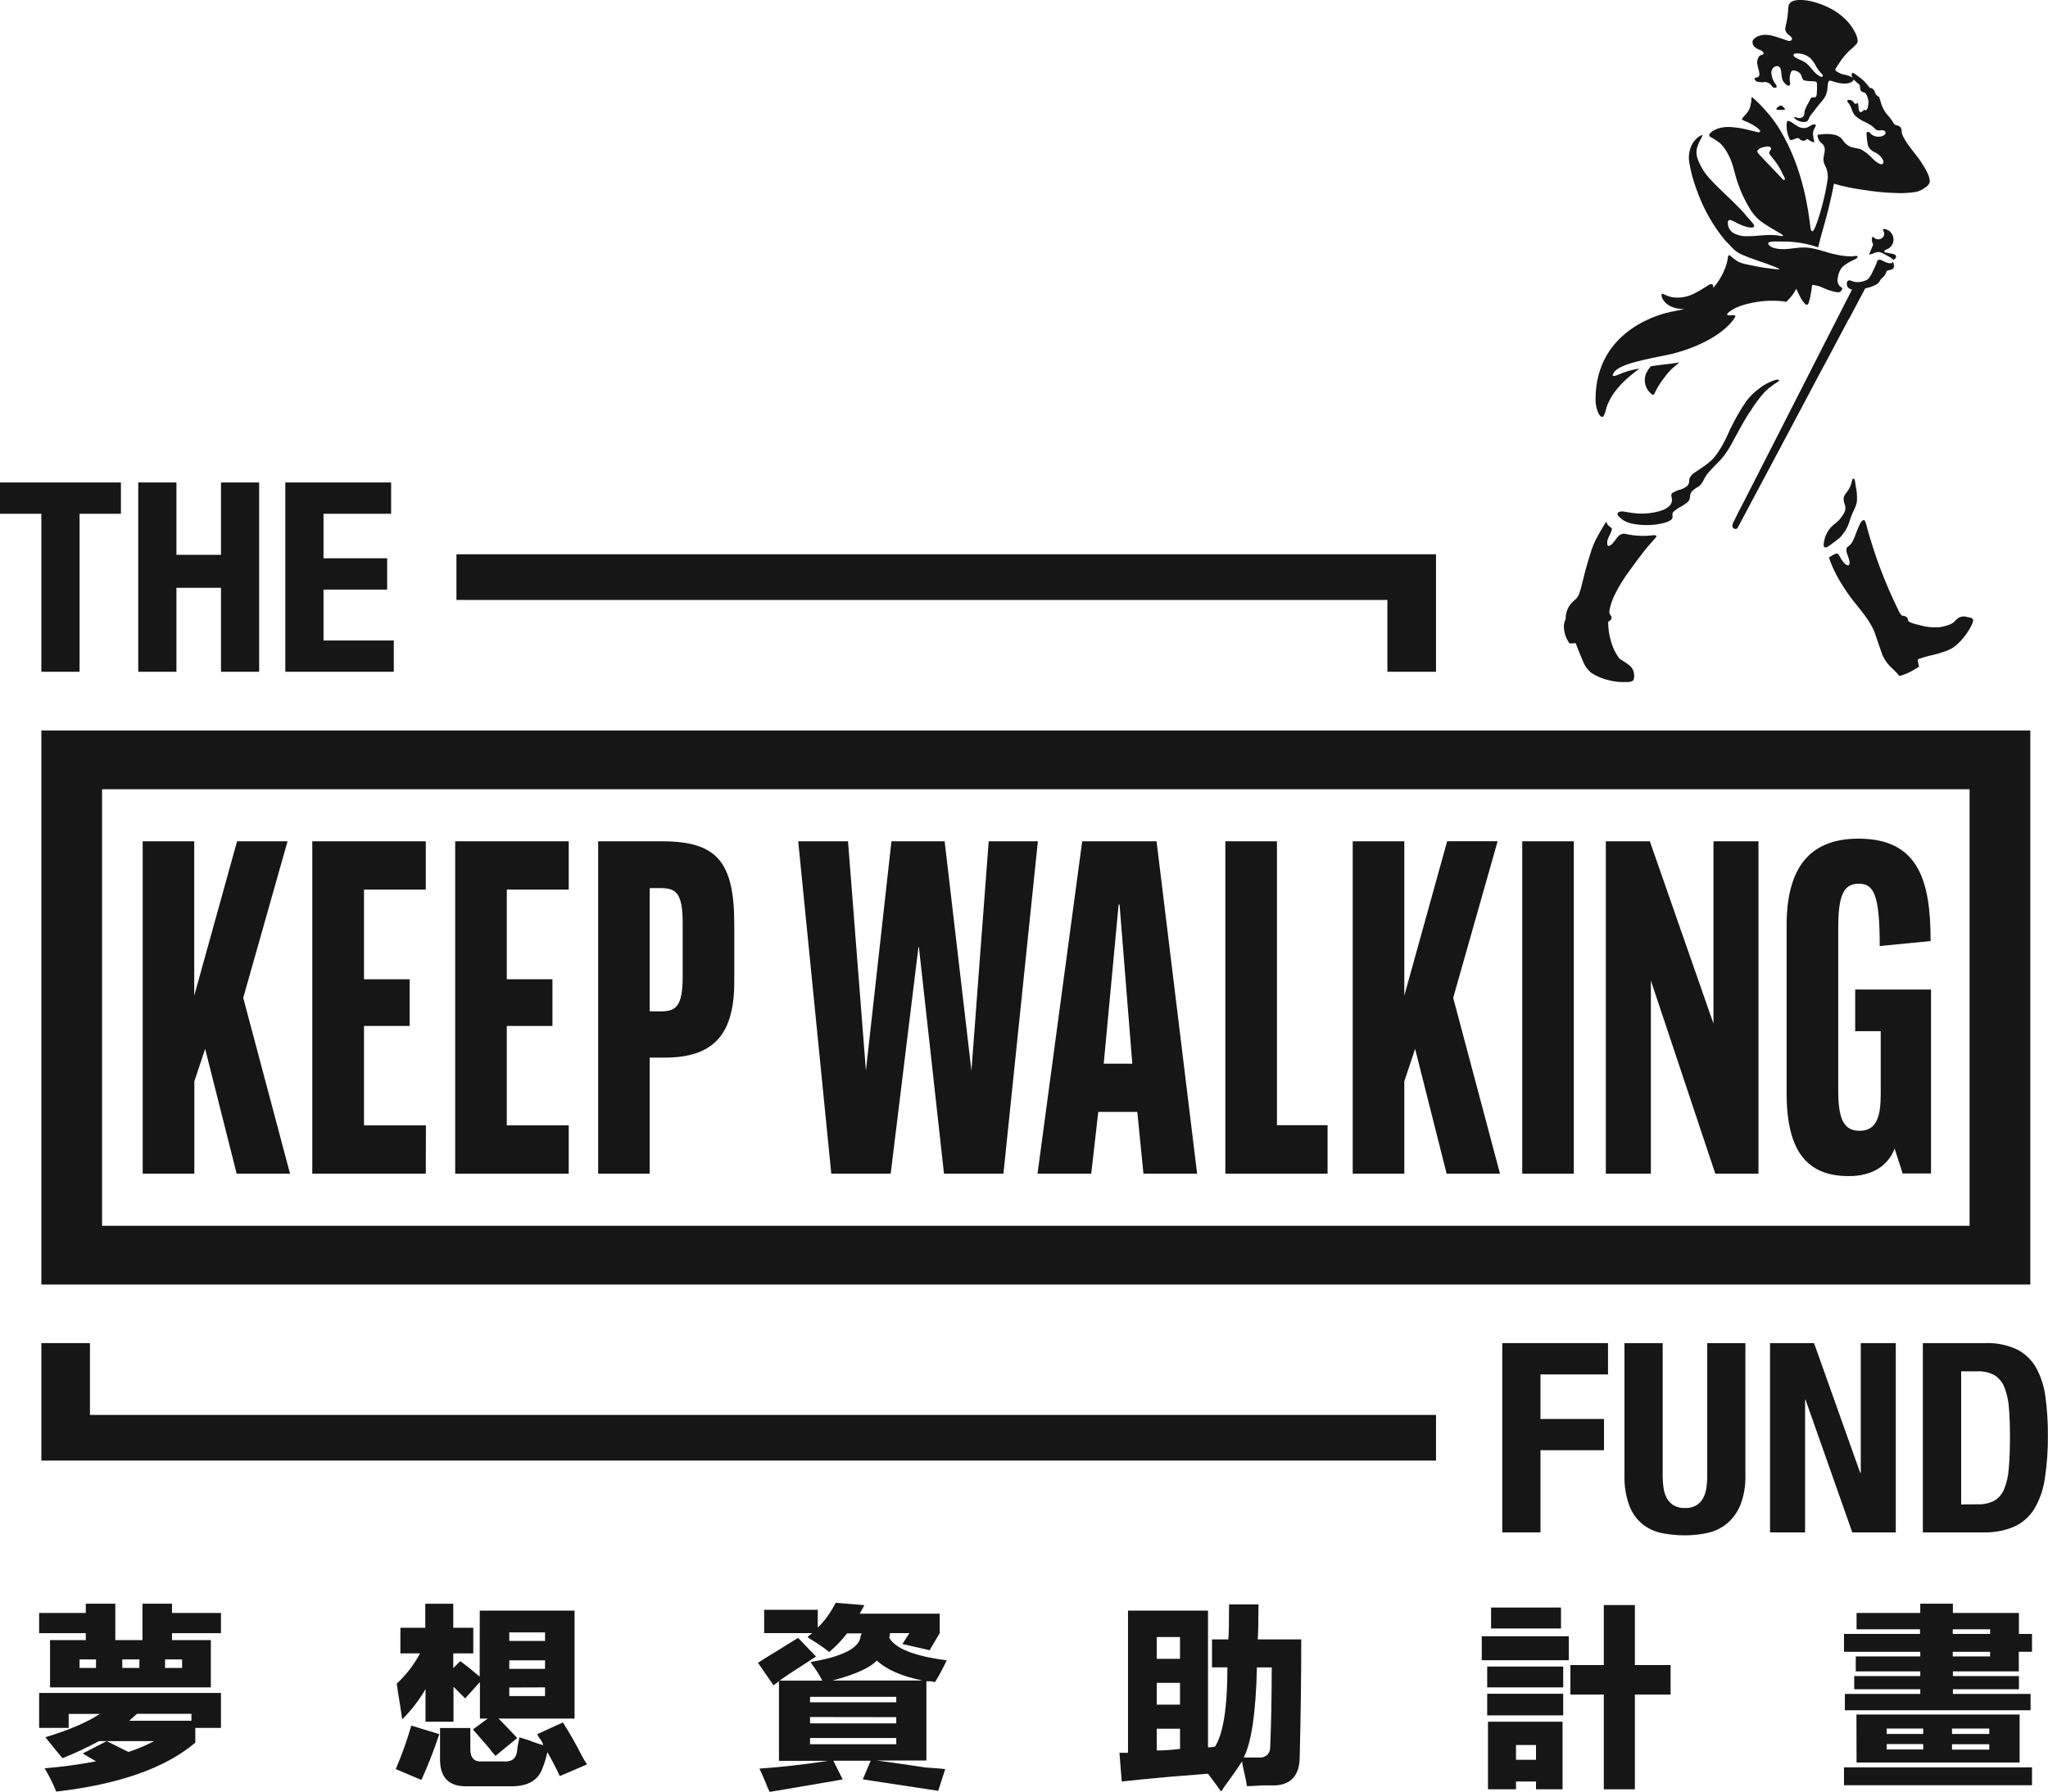 <svg width="120" height="105" viewBox="0 0 120 105" fill="none" xmlns="http://www.w3.org/2000/svg">
<g clip-path="url(#clip0_706_3728)">
<path d="M2.423 42.812V75.283H118.964V42.812H2.423ZM115.406 71.84H5.981V46.255H115.406V71.84Z" fill="#161616"/>
<path d="M87.891 68.785H84.755V68.754L82.917 61.471L82.284 63.374V68.785H79.261V49.306H82.284V58.352L84.795 49.301H87.752L85.148 58.48L87.891 68.785Z" fill="#161616"/>
<path d="M16.994 68.785H13.858V68.754L12.021 61.471L11.388 63.374V68.785H8.36V49.306H11.381V58.352L13.891 49.306H16.849L14.252 58.48L16.994 68.785Z" fill="#161616"/>
<path d="M24.949 68.785H18.298V49.306H24.949V52.137H21.328V57.391H24.002V60.128H21.328V65.954H24.956L24.949 68.785Z" fill="#161616"/>
<path d="M33.323 68.785H26.672V49.306H33.323V52.137H29.695V57.391H32.37V60.128H29.695V65.954H33.323V68.785Z" fill="#161616"/>
<path d="M46.77 49.306H49.688L50.737 62.743L52.233 49.306H55.35L56.92 62.743L57.931 49.306H60.813L58.795 68.785H55.312L53.843 55.511H53.815L52.188 68.785H48.708L46.77 49.306Z" fill="#161616"/>
<path d="M64.352 65.164H66.638L66.999 68.785H70.144L67.767 49.306H63.41L60.792 68.785H63.94L64.352 65.164ZM66.345 62.338H64.671L65.545 53.011H65.599L66.345 62.338Z" fill="#161616"/>
<path d="M77.787 68.785H71.798V49.306H74.822V65.944H77.787V68.785Z" fill="#161616"/>
<path d="M92.215 68.785H89.194V49.306H92.215V68.785Z" fill="#161616"/>
<path d="M96.731 68.785H94.092V49.306H96.67L100.399 59.992V49.306H103.036V68.785H100.505L96.731 57.466V68.785Z" fill="#161616"/>
<path d="M38.069 61.984H38.934C41.801 61.984 43.024 60.651 43.024 57.531V54.173C43.024 50.487 41.993 49.306 38.78 49.306H35.048V68.785H38.069V61.984ZM40.001 57.236C40.001 59.02 39.584 59.275 38.688 59.275H38.069V52.048H38.688C39.584 52.048 40.001 52.303 40.001 54.084V57.236Z" fill="#161616"/>
<path d="M104.684 64.051V54.244C104.684 50.818 106.062 49.151 108.902 49.151C112.472 49.151 113.121 51.708 113.121 55.153L110.14 55.444C110.14 52.397 109.788 51.792 108.9 51.792C108.012 51.792 107.709 52.507 107.709 54.37V63.906C107.709 65.586 108.03 66.272 108.968 66.272C110.016 66.272 110.198 65.316 110.198 64.109V60.435H108.703V57.995H113.145V68.775H111.483L111.014 67.318C110.623 68.342 109.669 68.928 108.347 68.928C105.816 68.937 104.684 67.39 104.684 64.051Z" fill="#161616"/>
<path d="M7.085 30.111H4.662V39.37H2.423V30.111H0V28.276H7.085V30.111Z" fill="#161616"/>
<path d="M10.338 28.276V32.517H12.949V28.276H15.185V39.37H12.949V34.449H10.338V39.37H8.1V28.276H10.338Z" fill="#161616"/>
<path d="M22.917 30.111H18.956V32.719H22.685V34.554H18.956V37.537H23.074V39.37H16.718V28.276H22.917V30.111Z" fill="#161616"/>
<path d="M94.219 78.716V80.551H90.262V83.162H93.984V84.994H90.262V89.81H88.024V78.716H94.219Z" fill="#161616"/>
<path d="M97.423 86.454C97.421 86.711 97.439 86.968 97.477 87.223C97.506 87.436 97.574 87.641 97.678 87.83C97.775 87.998 97.915 88.137 98.084 88.233C98.282 88.338 98.504 88.389 98.728 88.38C98.954 88.391 99.18 88.34 99.38 88.233C99.545 88.135 99.681 87.996 99.776 87.83C99.88 87.641 99.949 87.436 99.98 87.223C100.017 86.968 100.035 86.711 100.033 86.454V78.721H102.269V86.454C102.288 87.05 102.189 87.644 101.976 88.202C101.805 88.627 101.532 89.002 101.182 89.297C100.853 89.566 100.464 89.753 100.048 89.84C99.614 89.935 99.172 89.982 98.728 89.981C98.284 89.982 97.842 89.94 97.406 89.857C96.994 89.779 96.606 89.607 96.272 89.353C95.918 89.068 95.645 88.695 95.48 88.272C95.263 87.692 95.163 87.074 95.184 86.454V78.721H97.423V86.454Z" fill="#161616"/>
<path d="M108.996 86.316H109.029V78.716H111.08V89.81H108.532L105.797 82.041H105.766V89.81H103.713V78.716H106.292L108.996 86.316Z" fill="#161616"/>
<path d="M116.332 78.716C116.979 78.691 117.622 78.822 118.207 79.098C118.676 79.344 119.062 79.722 119.318 80.185C119.6 80.714 119.782 81.291 119.852 81.887C119.951 82.623 119.998 83.365 119.993 84.108C120.003 84.959 119.943 85.808 119.815 86.649C119.728 87.276 119.52 87.88 119.201 88.427C118.922 88.882 118.514 89.244 118.029 89.468C117.445 89.714 116.814 89.831 116.18 89.81H112.667V78.716H116.332ZM115.899 88.162C116.223 88.176 116.546 88.107 116.836 87.961C117.1 87.809 117.306 87.574 117.422 87.293C117.582 86.902 117.676 86.487 117.701 86.065C117.748 85.559 117.771 84.926 117.771 84.171C117.771 83.539 117.751 82.984 117.71 82.508C117.684 82.101 117.597 81.701 117.452 81.32C117.341 81.027 117.14 80.776 116.878 80.605C116.568 80.432 116.215 80.351 115.861 80.371H114.912V88.169L115.899 88.162Z" fill="#161616"/>
<path d="M12.947 94.532V95.715H10.078V96.123H12.354V98.893H2.932V96.123H5.027V95.715H2.294V94.532H5.027V93.986H6.757V96.123H8.348V93.986H10.078V94.532H12.947ZM4.844 102.769L6.251 102.043L7.526 102.678C8.043 102.509 8.546 102.296 9.028 102.043H5.801C5.106 102.416 4.392 102.75 3.661 103.043C3.326 102.65 2.993 102.239 2.66 101.813C4.054 101.39 5.116 100.935 5.845 100.449H4.024V101.267H2.294V99.219H12.947V101.267H11.444V102.132C9.685 103.62 6.969 104.577 3.295 105C3.105 104.527 2.877 104.07 2.613 103.634C3.624 103.552 4.629 103.416 5.625 103.226L4.844 102.769ZM4.662 97.253V97.754H5.625V97.253H4.662ZM7.165 97.253V97.754H8.168V97.253H7.165ZM11.217 100.44H8.03L7.575 100.847H11.217V100.44ZM10.671 97.253H9.67V97.754H10.671V97.253Z" fill="#161616"/>
<path d="M23.189 103.681C23.546 102.851 23.85 102 24.098 101.131L25.739 101.633C25.439 102.546 25.09 103.443 24.691 104.318L23.189 103.681ZM28.111 94.394H33.666V100.721H29.212C29.578 101.087 29.941 101.466 30.307 101.86L29.032 102.907C28.885 102.749 28.748 102.581 28.622 102.406L27.71 101.358L28.575 100.721H28.12V98.582L27.255 99.538L26.573 98.856V100.904H24.933V98.992C24.558 99.642 24.099 100.239 23.566 100.768C23.536 100.585 23.489 100.283 23.43 99.856C23.339 99.31 23.278 98.919 23.248 98.673C23.798 98.161 24.259 97.562 24.614 96.899H23.461V95.397H24.919V93.991H26.559V95.397H27.731V96.899H26.559V97.764L26.969 97.354C27.302 97.597 27.681 97.9 28.106 98.263L28.111 94.394ZM31.481 101.633L32.981 100.948C33.396 101.596 33.776 102.265 34.12 102.952C34.242 103.165 34.334 103.315 34.394 103.407L32.801 104.091C32.587 103.634 32.346 103.165 32.072 102.685C32.007 102.996 31.915 103.301 31.798 103.596C31.557 104.324 30.951 104.689 29.979 104.689H27.375C26.281 104.718 25.751 104.157 25.784 103.004V101.274H27.558V102.504C27.558 103.02 27.785 103.263 28.24 103.233H29.515C29.972 103.264 30.218 103.081 30.291 102.685C30.305 102.486 30.335 102.289 30.38 102.094C30.405 102.005 30.421 101.913 30.427 101.82C30.546 101.853 30.745 101.912 31.017 102.003C31.284 102.114 31.558 102.205 31.837 102.277C31.781 102.103 31.687 101.943 31.563 101.808C31.544 101.745 31.514 101.685 31.474 101.633H31.481ZM29.84 95.669V96.17H31.936V95.669H29.84ZM29.84 97.309V97.808H31.936V97.309H29.84ZM29.84 98.9V99.402H31.936V98.893L29.84 98.9Z" fill="#161616"/>
<path d="M51.377 103.179C52.076 103.27 53.032 103.407 54.246 103.589C54.762 103.62 55.139 103.65 55.383 103.681L54.973 104.956L50.557 104.283L51.014 103.191H48.827L49.373 104.283C49.071 104.344 48.63 104.421 48.054 104.517C46.779 104.73 45.793 104.897 45.096 105.019C45.008 104.841 44.93 104.659 44.862 104.473C44.709 104.11 44.59 103.835 44.498 103.653C45.803 103.564 47.138 103.412 48.504 103.198H45.642V98.537L45.323 98.771L44.412 97.452C44.686 97.269 45.08 97.028 45.584 96.723C46.087 96.418 46.495 96.147 46.767 95.994L47.815 97.086C47.632 97.208 47.374 97.377 47.041 97.588C46.465 97.951 46.008 98.256 45.675 98.497H48.178C48.036 98.21 47.869 97.937 47.679 97.679C47.611 97.593 47.55 97.501 47.496 97.405C49.287 97.102 50.258 96.633 50.409 95.999C50.411 95.901 50.443 95.806 50.501 95.727H49.636C49.326 96.127 48.975 96.493 48.588 96.819C48.297 96.59 47.994 96.377 47.679 96.182C47.526 96.09 47.405 96.015 47.313 95.947L47.587 95.713H44.775V94.347H47.916V95.394C48.341 94.968 48.695 94.476 48.963 93.937L50.646 94.073L50.374 94.574H55.062V95.713L54.471 96.714L52.877 96.35L53.287 95.713H52.148C52.147 95.805 52.132 95.897 52.104 95.985C52.468 96.622 53.59 97.063 55.472 97.307C55.268 97.743 55.041 98.168 54.79 98.579C54.71 98.577 54.63 98.562 54.555 98.535H54.281V103.177L51.377 103.179ZM47.463 99.446V99.765H52.516V99.446H47.463ZM47.463 100.63V101.002H52.516V100.637L47.463 100.63ZM47.463 101.86V102.223H52.516V101.86H47.463ZM54.063 98.49C52.849 98.249 51.954 97.859 51.377 97.318C50.983 97.743 50.116 98.136 48.783 98.49H54.063Z" fill="#161616"/>
<path d="M73.739 94.031C73.739 95.002 73.724 95.685 73.695 96.079H76.245C76.245 98.325 76.214 100.647 76.153 103.043C76.124 104.045 75.655 104.576 74.747 104.637H73.971C73.547 104.665 73.245 104.681 73.062 104.681C73.031 104.447 72.954 104.06 72.827 103.545C72.803 103.44 72.787 103.333 72.781 103.226C72.631 103.46 72.356 103.864 71.963 104.41C71.816 104.599 71.679 104.796 71.552 105C71.461 104.878 71.339 104.712 71.189 104.499L70.781 103.953C70.355 103.983 69.598 104.044 68.506 104.135C67.17 104.257 66.244 104.346 65.728 104.41L65.592 102.725H66.094V94.394H70.781V102.408C70.919 102.409 71.057 102.394 71.192 102.364C71.677 101.604 71.92 100.056 71.918 97.719H71.016V96.079H71.972C72.002 95.746 72.016 95.062 72.016 94.031H73.739ZM67.777 95.943V97.218H69.141V95.943H67.777ZM67.777 98.628V99.903H69.141V98.628H67.777ZM67.777 102.589C68.234 102.589 68.69 102.558 69.143 102.497V101.314H67.777V102.589ZM74.515 97.721H73.648C73.587 100.362 73.329 102.122 72.874 103.001H73.786C73.868 103.011 73.951 103.003 74.03 102.978C74.109 102.952 74.181 102.91 74.242 102.854C74.302 102.797 74.35 102.729 74.381 102.652C74.413 102.576 74.427 102.493 74.424 102.411C74.484 101.042 74.515 99.479 74.515 97.721Z" fill="#161616"/>
<path d="M86.822 95.896H91.922V97.302H86.822V95.896ZM87.141 97.672H91.594V98.893H87.141V97.672ZM87.141 99.266H91.594V100.533H87.141V99.266ZM87.187 104.864V100.904H91.556V104.864H90V104.409H88.828V104.864H87.187ZM87.368 94.213H91.465V95.441H87.368V94.213ZM88.828 102.27V103.135H90V102.27H88.828ZM92.016 97.583H93.973V94.068H95.794V97.583H97.887V99.312H95.794V104.866H93.973V99.312H92.016V97.583Z" fill="#161616"/>
<path d="M108.736 97.079H112.516V96.807H108.047V95.76H112.5V95.488H108.783V94.532H112.516V93.986H114.427V94.532H118.296V95.76H119.062V96.807H118.289V97.956H114.427V98.23H118.296V99.003H114.427V99.277H118.98V100.233H108.098V99.277H112.516V99.003H108.645V98.23H112.516V97.956H108.736V97.079ZM108.047 103.58H119.062V104.627H108.047V103.58ZM108.776 100.484H118.336V103.296H108.783L108.776 100.484ZM110.55 101.304V101.623H112.69V101.304H110.55ZM110.55 102.214V102.532H112.69V102.214H110.55ZM116.559 101.304H114.375V101.623H116.559V101.304ZM114.375 102.542H116.559V102.223H114.375V102.542ZM116.606 95.488H114.42V95.76H116.606V95.488ZM114.42 97.079H116.606V96.807H114.42V97.079Z" fill="#161616"/>
<path d="M26.745 35.161H81.293V39.37H84.141V32.485H26.745V35.161Z" fill="#161616"/>
<path d="M84.141 82.925H5.271V78.716H2.423V85.601H84.141V82.925Z" fill="#161616"/>
<path d="M96.797 23.109C96.837 23.132 96.881 23.163 96.914 23.109C96.975 23.017 97.013 22.905 97.066 22.809C97.204 22.562 97.361 22.327 97.535 22.106C97.656 21.939 97.79 21.782 97.936 21.637C98.067 21.513 98.208 21.403 98.351 21.285C98.405 21.248 98.388 21.239 98.334 21.25C97.995 21.314 97.65 21.342 97.308 21.384C97.156 21.4 96.766 21.464 96.734 21.468C96.723 21.473 96.713 21.479 96.706 21.487C96.617 21.599 96.538 21.719 96.471 21.846C96.37 22.062 96.348 22.306 96.407 22.537C96.467 22.767 96.604 22.971 96.797 23.111" fill="#161616"/>
<path d="M104.791 7.979C104.809 8.04 104.831 8.098 104.857 8.155C104.868 8.175 104.886 8.191 104.907 8.2C104.928 8.21 104.952 8.212 104.974 8.207C105.07 8.188 105.159 8.132 105.253 8.108C105.309 8.097 105.359 8.075 105.405 8.108C105.467 8.186 105.556 8.238 105.654 8.254C105.752 8.254 105.802 8.202 105.877 8.153C105.907 8.134 106.027 8.23 106.055 8.247C106.083 8.263 106.334 8.425 106.303 8.268C106.264 8.135 106.239 7.998 106.23 7.86C106.231 7.756 106.253 7.654 106.296 7.56C106.319 7.511 106.46 7.326 106.35 7.29C106.278 7.282 106.206 7.297 106.144 7.333C106.053 7.389 105.959 7.44 105.862 7.485C105.696 7.527 105.519 7.504 105.368 7.422C105.291 7.38 105.216 7.33 105.134 7.281C105.054 7.21 104.964 7.151 104.866 7.108C104.824 7.091 104.752 7.065 104.721 7.108C104.685 7.196 104.672 7.292 104.684 7.387C104.683 7.584 104.717 7.779 104.782 7.965" fill="#161616"/>
<path d="M104.18 6.44C104.259 6.44 104.339 6.44 104.414 6.44C104.489 6.44 104.613 6.461 104.578 6.367C104.562 6.33 104.512 6.297 104.484 6.271C104.456 6.245 104.414 6.194 104.374 6.187C104.29 6.173 104.184 6.257 104.128 6.311C104.072 6.365 104.06 6.451 104.175 6.437" fill="#161616"/>
<path d="M109.687 14.89C109.804 14.824 109.934 14.783 110.067 14.768C110.186 14.781 110.3 14.822 110.4 14.886C110.52 14.949 110.634 15.01 110.752 15.08C110.805 15.113 110.855 15.152 110.899 15.197C110.918 15.216 110.916 15.23 110.944 15.221C110.962 15.216 110.979 15.209 110.995 15.2C111.028 15.181 111.056 15.153 111.075 15.12C111.166 14.954 110.984 14.886 110.841 14.867C110.745 14.853 110.648 14.832 110.555 14.81C110.517 14.81 110.442 14.796 110.421 14.764C110.367 14.684 110.484 14.644 110.536 14.625C110.617 14.594 110.691 14.548 110.754 14.489C110.829 14.418 110.884 14.33 110.917 14.232C110.949 14.133 110.956 14.029 110.938 13.927C110.92 13.826 110.877 13.73 110.813 13.649C110.749 13.568 110.666 13.504 110.571 13.463C110.52 13.44 110.412 13.397 110.355 13.43C110.299 13.463 110.355 13.543 110.379 13.58C110.409 13.655 110.409 13.739 110.379 13.815C110.35 13.882 110.301 13.938 110.239 13.976C110.177 14.013 110.105 14.031 110.032 14.025C109.946 14.016 109.864 13.981 109.798 13.925C109.779 13.911 109.746 13.871 109.72 13.887C109.695 13.904 109.685 13.95 109.683 13.981C109.674 14.07 109.686 14.16 109.718 14.243C109.732 14.279 109.765 14.318 109.751 14.351C109.737 14.384 109.716 14.438 109.697 14.48C109.641 14.614 109.582 14.747 109.533 14.883C109.5 14.97 109.631 14.883 109.664 14.883" fill="#161616"/>
<path d="M107.812 31.501C107.878 31.438 107.936 31.369 107.986 31.294C108.05 31.215 108.108 31.131 108.159 31.044C108.261 30.864 108.34 30.672 108.394 30.472C108.457 30.274 108.535 30.081 108.628 29.895C108.708 29.741 108.767 29.576 108.802 29.405C108.824 29.104 108.802 28.801 108.738 28.506C108.722 28.4 108.703 28.295 108.689 28.187C108.689 28.142 108.656 28.044 108.593 28.053C108.53 28.063 108.518 28.173 108.506 28.222C108.468 28.387 108.405 28.545 108.319 28.691C108.218 28.862 108.054 28.988 108.023 29.197C108.023 29.345 108.053 29.492 108.112 29.628C108.131 29.704 108.135 29.783 108.123 29.86C108.112 29.937 108.085 30.011 108.045 30.078C107.966 30.215 107.874 30.345 107.77 30.465C107.658 30.58 107.537 30.686 107.407 30.781C107.116 31.038 106.926 31.39 106.873 31.775C106.856 31.864 106.816 32.103 106.976 32.084C107.07 32.059 107.158 32.012 107.231 31.948C107.437 31.808 107.632 31.653 107.824 31.494" fill="#161616"/>
<path d="M115.434 36.19C115.388 36.19 115.341 36.185 115.296 36.173C115.255 36.155 115.212 36.142 115.167 36.136C115.085 36.122 115.002 36.124 114.921 36.144C114.84 36.163 114.765 36.199 114.698 36.248C114.626 36.307 114.567 36.38 114.502 36.443C114.419 36.518 114.321 36.575 114.216 36.611C114.035 36.679 113.848 36.727 113.658 36.755C113.25 36.79 112.84 36.747 112.448 36.628C112.338 36.607 112.23 36.579 112.123 36.546C112.071 36.529 112.022 36.511 111.973 36.49C111.919 36.473 111.869 36.446 111.825 36.41C111.799 36.373 111.802 36.312 111.785 36.269C111.769 36.229 111.744 36.192 111.711 36.164C111.678 36.135 111.638 36.115 111.595 36.105C111.551 36.092 111.505 36.084 111.459 36.08C111.424 36.08 111.405 36.044 111.382 36.019C111.344 35.972 111.312 35.921 111.286 35.866C111.232 35.758 111.18 35.653 111.129 35.545C110.979 35.234 110.836 34.922 110.698 34.608C110.333 33.772 110.01 32.918 109.732 32.049C109.622 31.702 109.516 31.346 109.42 31.001C109.392 30.875 109.357 30.749 109.315 30.626C109.296 30.577 109.277 30.486 109.209 30.481C109.141 30.476 109.05 30.575 109.012 30.645C108.916 30.834 108.831 31.029 108.759 31.229C108.703 31.404 108.631 31.574 108.546 31.737C108.504 31.81 108.454 31.878 108.396 31.939C108.366 31.97 108.334 31.998 108.3 32.025C108.267 32.051 108.218 32.07 108.206 32.112C108.145 32.33 108.262 32.518 108.321 32.721C108.347 32.818 108.415 33.014 108.337 33.103C108.26 33.193 108.131 33.066 108.08 33.019C107.967 32.898 107.872 32.762 107.798 32.614C107.747 32.527 107.695 32.422 107.585 32.443C107.469 32.483 107.359 32.541 107.259 32.614C107.217 32.639 107.159 32.647 107.175 32.696C107.229 32.869 107.293 33.039 107.367 33.204C107.521 33.552 107.698 33.889 107.899 34.212C108.114 34.563 108.349 34.902 108.602 35.227C108.865 35.566 109.153 35.892 109.392 36.246C109.552 36.479 109.693 36.725 109.812 36.982C109.884 37.183 110.264 38.306 110.302 38.402C110.445 38.714 110.654 38.99 110.916 39.213C111.035 39.321 111.15 39.447 111.248 39.564C111.295 39.614 111.291 39.625 111.354 39.606C111.491 39.565 111.626 39.515 111.757 39.456C111.94 39.377 112.117 39.282 112.284 39.173C112.298 39.173 112.446 39.075 112.441 39.051C112.402 38.918 112.378 38.782 112.369 38.643C112.576 38.563 112.788 38.496 113.004 38.444C113.334 38.373 113.659 38.282 113.979 38.172C114.203 38.096 114.412 37.982 114.598 37.835C114.801 37.661 114.985 37.465 115.144 37.249C115.293 37.057 115.421 36.85 115.526 36.63C115.565 36.551 115.595 36.468 115.615 36.382C115.634 36.293 115.521 36.199 115.439 36.192" fill="#161616"/>
<path d="M102.511 24.184C102.769 23.75 103.068 23.342 103.404 22.966C103.642 22.74 103.902 22.539 104.18 22.366C104.201 22.349 104.292 22.291 104.234 22.263C104.156 22.244 104.074 22.25 103.999 22.279C103.675 22.377 103.372 22.536 103.106 22.748C102.797 22.971 102.523 23.241 102.295 23.547C101.861 24.194 101.487 24.878 101.177 25.593C101.033 25.907 100.864 26.21 100.671 26.497C100.56 26.666 100.433 26.823 100.292 26.966C100.129 27.115 99.956 27.251 99.774 27.374C99.621 27.479 99.464 27.58 99.305 27.692C99.159 27.776 99.047 27.907 98.986 28.063C98.982 28.147 98.974 28.23 98.96 28.314C98.933 28.389 98.887 28.456 98.827 28.508C98.721 28.584 98.605 28.644 98.482 28.686C98.312 28.728 98.149 28.796 97.999 28.888C97.873 28.956 97.955 29.15 97.964 29.258C98.002 29.661 97.545 29.877 97.224 29.961C96.849 30.066 96.46 30.113 96.07 30.099C95.789 30.084 95.508 30.049 95.231 29.994C95.105 29.973 94.899 29.945 94.802 30.055C94.706 30.165 94.877 30.289 94.955 30.366C95.084 30.481 95.234 30.569 95.398 30.624C95.483 30.653 95.57 30.677 95.658 30.697L95.768 30.715C96.177 30.786 96.594 30.795 97.006 30.744C97.163 30.722 97.32 30.692 97.474 30.652C97.633 30.621 97.783 30.557 97.915 30.465C97.946 30.44 97.971 30.407 97.986 30.371C98.001 30.334 98.006 30.294 98.002 30.254C97.987 30.195 97.987 30.134 98.002 30.076C98.028 30.017 98.073 29.967 98.128 29.933C98.21 29.865 98.297 29.803 98.388 29.748C98.573 29.656 98.746 29.543 98.904 29.41C98.968 29.341 99.008 29.253 99.019 29.16C99.017 29.066 99.037 28.973 99.075 28.888C99.126 28.806 99.192 28.734 99.27 28.677C99.347 28.62 99.429 28.576 99.504 28.527C99.632 28.441 99.734 28.321 99.797 28.18C99.857 28.053 99.927 27.932 100.006 27.817C100.092 27.704 100.191 27.599 100.287 27.493C100.521 27.24 100.788 27.006 101.002 26.729C101.221 26.434 101.414 26.121 101.578 25.792C101.874 25.237 102.176 24.691 102.516 24.151" fill="#161616"/>
<path d="M96.935 31.36C96.377 31.439 95.809 31.417 95.259 31.294C95.192 31.274 95.121 31.274 95.053 31.294C94.972 31.315 94.897 31.355 94.835 31.412C94.766 31.484 94.704 31.562 94.65 31.646C94.592 31.729 94.528 31.807 94.458 31.88C94.397 31.936 94.237 32.077 94.186 31.934C94.159 31.812 94.171 31.684 94.221 31.569C94.282 31.398 94.395 31.238 94.439 31.062C94.439 31.027 94.46 30.964 94.423 30.943C94.361 30.901 94.303 30.854 94.249 30.802C94.192 30.751 94.152 30.683 94.137 30.608C94.12 30.554 94.09 30.608 94.073 30.634C94.029 30.704 93.984 30.776 93.942 30.849C93.79 31.1 93.645 31.355 93.509 31.618C93.392 31.851 93.295 32.093 93.218 32.342C93.115 32.67 93.016 32.998 92.923 33.328C92.829 33.659 92.759 33.985 92.674 34.315C92.636 34.474 92.589 34.63 92.534 34.784C92.503 34.881 92.453 34.972 92.388 35.051C92.327 35.121 92.25 35.18 92.182 35.245C92.045 35.364 91.936 35.511 91.861 35.677C91.79 35.839 91.747 36.013 91.737 36.19C91.734 36.221 91.734 36.252 91.737 36.284C91.737 36.302 91.716 36.335 91.706 36.352C91.668 36.444 91.644 36.542 91.634 36.642C91.622 37.016 91.734 37.383 91.952 37.687C91.978 37.732 92.119 37.701 92.166 37.701C92.213 37.701 92.313 37.671 92.334 37.725C92.461 38.06 92.597 38.393 92.74 38.721C92.84 39.001 93.015 39.249 93.246 39.438C93.558 39.642 93.906 39.787 94.27 39.867C94.606 39.952 94.953 39.988 95.299 39.972C95.431 39.985 95.563 39.958 95.679 39.895C95.713 39.852 95.735 39.801 95.745 39.747C95.76 39.67 95.76 39.59 95.745 39.513C95.732 39.343 95.662 39.182 95.545 39.058C95.44 38.967 95.328 38.883 95.21 38.807C95.116 38.744 95.023 38.686 94.927 38.627C94.889 38.6 94.858 38.566 94.835 38.526C94.626 38.229 94.472 37.897 94.383 37.544C94.284 37.21 94.233 36.864 94.231 36.516C94.231 36.483 94.219 36.429 94.254 36.417C94.292 36.407 94.327 36.387 94.355 36.359C94.381 36.334 94.401 36.304 94.413 36.27C94.424 36.236 94.427 36.199 94.42 36.164C94.42 36.082 94.329 36.031 94.305 35.949C94.293 35.892 94.293 35.834 94.305 35.777C94.357 35.49 94.445 35.211 94.568 34.946C94.833 34.396 95.152 33.875 95.522 33.389C95.775 33.031 96.035 32.686 96.309 32.333C96.483 32.112 96.663 31.899 96.853 31.693C96.9 31.639 96.952 31.587 96.996 31.531C97.041 31.475 97.059 31.459 97.059 31.416C97.059 31.374 96.963 31.372 96.93 31.372" fill="#161616"/>
<path d="M108.359 18.656L109.146 17.173L109.244 16.99C109.256 16.967 109.268 16.944 109.282 16.922C109.301 16.887 109.336 16.892 109.373 16.882C109.464 16.862 109.553 16.837 109.641 16.807C109.756 16.767 109.867 16.715 109.971 16.652C110.058 16.595 110.127 16.514 110.17 16.418C110.226 16.341 110.292 16.273 110.367 16.214C110.442 16.139 110.496 16.044 110.522 15.94C110.559 15.816 110.756 15.837 110.862 15.785C111.033 15.696 110.977 15.507 110.92 15.357C110.92 15.338 110.906 15.357 110.902 15.357C110.803 15.502 110.592 15.401 110.47 15.357C110.348 15.312 110.163 15.169 110.051 15.235C109.987 15.27 109.973 15.373 109.95 15.436C109.927 15.499 109.915 15.516 109.898 15.556C109.852 15.656 109.802 15.76 109.758 15.86C109.701 15.992 109.633 16.118 109.554 16.238C109.513 16.307 109.455 16.364 109.385 16.404C109.31 16.442 109.232 16.471 109.151 16.493C108.987 16.54 108.814 16.547 108.647 16.517C108.539 16.495 108.412 16.399 108.3 16.442C108.187 16.484 108.202 16.676 108.241 16.791C108.271 16.839 108.31 16.881 108.358 16.912C108.405 16.942 108.459 16.962 108.516 16.969C108.363 17.28 108.281 17.438 108.157 17.672L107.878 18.22C107.559 18.848 107.241 19.472 106.922 20.095C106.494 20.939 106.064 21.782 105.633 22.626L104.248 25.347L102.996 27.8C102.703 28.374 102.41 28.951 102.115 29.525L101.88 29.973C101.866 30.003 101.85 30.036 101.834 30.066C101.766 30.205 101.695 30.34 101.63 30.479C101.564 30.617 101.477 30.744 101.517 30.88C101.527 30.913 101.546 30.942 101.573 30.964C101.6 30.986 101.633 30.998 101.668 31.001C101.703 31.003 101.737 30.995 101.767 30.977C101.796 30.959 101.82 30.932 101.834 30.901C101.855 30.865 101.873 30.83 101.892 30.795L102.127 30.348L103.012 28.686C103.434 27.897 103.855 27.106 104.276 26.312L105.72 23.598C106.188 22.708 106.663 21.816 107.144 20.922L108.349 18.656" fill="#161616"/>
<path d="M112.936 10.138C112.828 9.912 112.702 9.695 112.561 9.489C112.252 9.02 111.858 8.624 111.584 8.134C111.534 8.048 111.491 7.958 111.455 7.865C111.413 7.75 111.438 7.63 111.391 7.508C111.368 7.465 111.334 7.428 111.294 7.4C111.253 7.373 111.206 7.355 111.157 7.349C111.105 7.344 111.056 7.325 111.014 7.294C110.973 7.262 110.941 7.22 110.923 7.171C110.826 7.008 110.712 6.856 110.581 6.719C110.437 6.55 110.325 6.357 110.25 6.149C110.198 6.013 110.177 5.873 110.128 5.737C110.1 5.657 110.046 5.652 109.985 5.61C109.917 5.548 109.871 5.466 109.852 5.376C109.837 5.33 109.813 5.288 109.781 5.252C109.748 5.216 109.709 5.188 109.664 5.17C109.63 5.158 109.595 5.151 109.559 5.151C109.533 5.12 109.507 5.088 109.484 5.055C109.36 4.887 109.215 4.735 109.052 4.605C108.928 4.506 108.802 4.415 108.673 4.324C108.638 4.298 108.595 4.263 108.546 4.282C108.441 4.324 108.509 4.476 108.546 4.542C108.371 4.445 108.18 4.383 107.981 4.359C107.86 4.324 107.746 4.27 107.641 4.199C107.592 4.167 107.517 4.122 107.541 4.061C107.55 4.038 107.562 4.015 107.576 3.993C107.634 3.895 107.679 3.832 107.74 3.738C107.918 3.451 108.132 3.189 108.377 2.957C108.522 2.843 108.656 2.716 108.778 2.578C108.827 2.522 108.852 2.45 108.849 2.376C108.825 2.197 108.767 2.023 108.677 1.865C108.544 1.605 108.37 1.368 108.162 1.162C107.881 0.879 107.556 0.645 107.199 0.469C106.852 0.291 106.484 0.157 106.104 0.07C105.858 0.013 105.606 -0.01 105.354 0.002C105.148 0.016 104.885 0.075 104.806 0.3C104.78 0.433 104.766 0.568 104.766 0.703C104.752 0.904 104.724 1.104 104.681 1.301C104.646 1.428 104.618 1.558 104.599 1.69C104.605 1.76 104.626 1.828 104.662 1.889C104.698 1.95 104.747 2.002 104.806 2.041C104.874 2.102 105.077 2.229 104.977 2.339C104.876 2.449 104.761 2.381 104.677 2.36C104.592 2.339 104.496 2.294 104.402 2.264C104.309 2.233 104.184 2.196 104.077 2.161C103.887 2.094 103.689 2.054 103.488 2.041C103.339 2.034 103.19 2.058 103.05 2.109C102.909 2.152 102.787 2.242 102.706 2.365C102.681 2.437 102.681 2.516 102.704 2.589C102.727 2.662 102.773 2.727 102.834 2.772C102.91 2.834 102.996 2.883 103.088 2.915C103.182 2.939 103.265 2.996 103.322 3.075C103.329 3.085 103.334 3.096 103.336 3.108C103.338 3.121 103.337 3.133 103.334 3.145C103.33 3.157 103.324 3.168 103.315 3.177C103.307 3.185 103.296 3.192 103.284 3.197C103.245 3.218 103.198 3.218 103.158 3.239C103.125 3.255 103.096 3.277 103.071 3.304C103.019 3.381 102.984 3.469 102.969 3.561C102.954 3.653 102.959 3.747 102.984 3.836C103.008 3.991 103.071 4.141 103.088 4.305C103.094 4.336 103.093 4.368 103.086 4.399C103.079 4.43 103.066 4.46 103.048 4.485C103.004 4.524 102.948 4.544 102.891 4.544C102.795 4.556 102.797 4.591 102.83 4.675C102.851 4.723 102.891 4.761 102.94 4.781C103.099 4.821 103.265 4.83 103.427 4.806C103.51 4.813 103.589 4.839 103.659 4.882C103.729 4.926 103.787 4.986 103.828 5.057C103.853 5.094 103.89 5.122 103.932 5.135C103.975 5.149 104.021 5.148 104.063 5.132C104.147 5.095 104.077 4.987 104.044 4.938C103.918 4.783 103.837 4.598 103.809 4.401C103.783 4.318 103.781 4.229 103.806 4.146C103.83 4.062 103.879 3.988 103.945 3.932C103.979 3.908 104.017 3.891 104.057 3.882C104.097 3.873 104.139 3.871 104.18 3.878C104.22 3.893 104.256 3.918 104.284 3.951C104.312 3.984 104.331 4.024 104.339 4.066C104.395 4.256 104.367 4.455 104.433 4.645C104.462 4.733 104.511 4.813 104.576 4.879C104.63 4.933 104.754 5.067 104.838 5.013C104.923 4.959 104.883 4.867 104.878 4.804C104.863 4.714 104.859 4.623 104.866 4.532C104.877 4.43 104.9 4.33 104.937 4.235C104.946 4.199 104.969 4.168 105 4.148C105.031 4.128 105.069 4.12 105.106 4.127C105.181 4.133 105.254 4.156 105.319 4.195C105.404 4.229 105.476 4.291 105.523 4.371C105.557 4.447 105.587 4.525 105.612 4.605C105.624 4.634 105.644 4.66 105.668 4.68C105.693 4.701 105.721 4.715 105.752 4.722C105.907 4.752 106.064 4.764 106.221 4.76C106.291 4.757 106.36 4.772 106.423 4.802C106.463 4.828 106.463 4.893 106.465 4.935C106.471 5.116 106.466 5.297 106.451 5.477C106.451 5.582 106.43 5.711 106.296 5.711C106.228 5.711 106.146 5.688 106.106 5.756C106.066 5.824 106.01 5.938 105.963 6.032C105.856 6.194 105.777 6.373 105.729 6.562C105.733 6.647 105.714 6.732 105.675 6.808C105.645 6.844 105.608 6.873 105.565 6.892C105.522 6.911 105.476 6.92 105.429 6.918C105.378 6.918 105.327 6.91 105.279 6.894C105.239 6.876 105.196 6.864 105.152 6.859C105.073 6.859 105.19 6.972 105.204 6.981C105.358 7.098 105.547 7.159 105.741 7.152C105.806 7.148 105.867 7.123 105.916 7.08C105.957 7.032 105.986 6.975 106.001 6.913C106.067 6.785 106.151 6.667 106.249 6.562C106.373 6.407 106.484 6.238 106.613 6.093C106.717 5.982 106.812 5.863 106.896 5.737C107 5.568 107.062 5.378 107.079 5.181C107.079 5.081 107.095 4.978 107.112 4.877C107.128 4.776 107.147 4.722 107.25 4.727C107.327 4.741 107.402 4.765 107.473 4.797C107.557 4.823 107.641 4.844 107.728 4.863C107.859 4.89 107.993 4.901 108.127 4.898C108.239 4.894 108.35 4.869 108.452 4.823C108.511 4.797 108.607 4.741 108.607 4.652C108.674 4.723 108.745 4.79 108.82 4.851C108.872 4.9 108.952 4.961 108.966 4.982C108.979 5.013 108.985 5.047 108.982 5.081C108.987 5.15 108.999 5.218 109.017 5.285C109.052 5.399 109.207 5.392 109.291 5.453C109.364 5.539 109.415 5.641 109.439 5.751C109.478 5.853 109.49 5.964 109.474 6.072C109.472 6.189 109.445 6.305 109.395 6.412C109.357 6.47 109.254 6.487 109.231 6.412C109.192 6.476 109.136 6.528 109.069 6.562C108.952 6.609 108.916 6.468 108.905 6.388C108.893 6.309 108.888 6.048 108.851 6.046C108.813 6.044 108.743 6.1 108.694 6.081C108.645 6.063 108.621 5.995 108.593 5.969C108.557 5.923 108.509 5.888 108.453 5.868C108.398 5.849 108.338 5.845 108.281 5.859C108.162 5.913 108.312 6.037 108.352 6.093C108.499 6.311 108.527 6.616 108.715 6.796C108.9 6.954 109.109 7.082 109.334 7.176C109.445 7.231 109.553 7.294 109.657 7.363C109.758 7.433 109.831 7.53 109.927 7.597C110.077 7.715 110.292 7.56 110.428 7.679C110.564 7.799 110.428 7.928 110.299 7.972C110.195 8.01 110.084 8.021 109.975 8.007C109.866 7.992 109.761 7.951 109.671 7.888C109.624 7.848 109.584 7.799 109.54 7.759C109.495 7.719 109.348 7.703 109.366 7.834C109.376 8.048 109.399 8.261 109.437 8.472C109.512 8.769 109.734 8.872 109.985 8.994C110.097 9.068 110.192 9.164 110.266 9.275C110.327 9.343 110.405 9.496 110.332 9.582C110.259 9.669 110.142 9.61 110.044 9.559C109.937 9.492 109.838 9.414 109.749 9.325C109.548 9.096 109.311 8.903 109.045 8.755C108.825 8.671 108.577 8.68 108.366 8.577C108.186 8.479 108.037 8.332 107.937 8.153C107.803 8.007 107.622 7.913 107.426 7.886C107.168 7.84 106.904 7.84 106.645 7.886C106.631 7.886 106.505 7.886 106.502 7.9C106.5 7.914 106.502 7.982 106.502 8.015C106.527 8.115 106.571 8.21 106.631 8.293C106.681 8.354 106.749 8.399 106.802 8.455C106.985 8.643 106.913 8.9 106.868 9.13C106.835 9.262 106.835 9.399 106.868 9.531C106.905 9.635 106.948 9.737 106.999 9.835C107.099 10.083 107.125 10.354 107.074 10.616C106.875 11.914 106.355 13.545 106.2 13.557C106.16 13.557 106.102 13.524 106.078 13.322C105.97 12.453 105.687 9.939 104.313 7.64C104.189 7.431 104.053 7.23 103.91 7.035C103.739 6.801 103.542 6.58 103.35 6.362C103.197 6.189 103.034 6.025 102.863 5.87C102.844 5.852 102.649 5.659 102.628 5.716C102.607 5.772 102.642 5.877 102.584 6.109C102.553 6.315 102.463 6.508 102.326 6.665C102.272 6.735 102.199 6.794 102.145 6.866C102.091 6.939 102.066 6.969 102.068 6.991C102.07 7.012 102.174 7.07 102.19 7.075C102.439 7.164 102.674 7.286 102.891 7.438C102.928 7.466 103.2 7.654 103.125 7.722C103.05 7.79 102.94 7.722 102.891 7.722L102.443 7.612C102.153 7.536 101.858 7.485 101.559 7.459C101.31 7.426 101.057 7.436 100.812 7.49C100.637 7.531 100.47 7.604 100.32 7.703C100.193 7.797 100.057 7.937 100.235 8.036C100.436 8.143 100.626 8.267 100.805 8.408C100.997 8.603 101.156 8.829 101.274 9.076C101.552 9.587 101.63 10.173 101.82 10.717C102.004 11.253 102.246 11.769 102.541 12.254C102.695 12.511 102.893 12.739 103.125 12.929C103.314 13.073 103.51 13.207 103.713 13.329C103.948 13.473 104.182 13.592 104.416 13.742C104.51 13.805 104.475 13.854 104.372 13.833C104.269 13.812 104.182 13.798 104.086 13.789C103.514 13.726 102.949 13.854 102.377 13.843C102.095 13.857 101.814 13.792 101.566 13.655C101.452 13.586 101.36 13.483 101.304 13.361C101.247 13.239 101.229 13.104 101.25 12.971C101.297 12.842 101.426 12.901 101.515 12.941C101.653 13.004 101.787 13.076 101.923 13.142C102.063 13.21 102.21 13.264 102.361 13.301C102.459 13.322 102.675 13.376 102.757 13.301C102.839 13.226 102.715 13.105 102.675 13.051C102.577 12.922 102.462 12.816 102.354 12.685C102.246 12.554 102.12 12.399 101.984 12.263C101.409 11.659 100.772 11.12 100.212 10.503C99.875 10.151 99.618 9.731 99.457 9.271C99.437 9.2 99.421 9.128 99.41 9.055C99.394 8.924 99.403 8.79 99.434 8.661C99.504 8.447 99.597 8.24 99.71 8.045C99.71 8.026 99.766 7.954 99.745 7.93C99.724 7.907 99.663 7.93 99.642 7.947C99.439 8.063 99.272 8.232 99.157 8.436C98.973 8.78 98.914 9.177 98.988 9.559C99.075 10.076 99.211 10.584 99.396 11.075C99.6 11.665 99.86 12.235 100.172 12.777C100.427 13.224 100.72 13.649 101.049 14.047C101.18 14.204 101.334 14.335 101.466 14.489C101.624 14.67 101.82 14.813 102.04 14.909C102.509 15.122 102.996 15.275 103.477 15.443C103.648 15.502 104.025 15.649 104.191 15.722C104.405 15.816 104.049 15.776 103.981 15.769C103.65 15.732 103.31 15.689 102.968 15.621C102.417 15.511 102.031 15.45 101.796 15.307C101.648 15.21 101.508 15.102 101.377 14.984C101.288 14.907 101.255 15.01 101.248 15.073C101.228 15.217 101.198 15.36 101.159 15.499C100.997 16.006 100.733 16.473 100.383 16.873C100.383 16.802 100.397 16.69 100.317 16.657C100.238 16.624 100.097 16.713 100.022 16.763C99.791 16.92 99.549 17.062 99.3 17.189C98.9 17.401 98.444 17.483 97.995 17.424C97.809 17.382 97.63 17.317 97.46 17.231C97.439 17.231 97.383 17.192 97.364 17.231C97.345 17.271 97.364 17.412 97.395 17.466C97.615 17.951 98.192 18.124 98.686 18.108C98.421 18.183 98.152 18.225 97.88 18.279C97.521 18.354 93.488 19.23 93.488 23.411C93.486 23.672 93.537 23.931 93.638 24.173C93.727 24.377 93.872 24.538 93.98 24.353C94.044 24.217 94.09 24.074 94.118 23.927C94.156 23.8 94.203 23.677 94.259 23.559C94.629 22.767 95.32 22.153 96.016 21.635C96.056 21.607 96.04 21.604 96.002 21.611C95.733 21.655 95.467 21.721 95.208 21.808C95.081 21.853 94.957 21.899 94.835 21.956C94.77 21.984 94.538 22.082 94.502 22.012C94.467 21.942 94.591 21.792 94.645 21.735C95.14 21.21 97.305 20.913 98.034 20.723C99.769 20.276 101.119 19.448 101.649 18.614C101.81 18.361 101.306 18.546 101.21 18.452C101.114 18.358 101.637 18.073 101.702 18.042C101.962 17.926 102.233 17.838 102.511 17.78C103.145 17.63 103.799 17.588 104.447 17.655C104.51 17.655 104.576 17.674 104.639 17.688C104.702 17.702 104.7 17.648 104.721 17.627C104.938 17.426 105.118 17.188 105.253 16.924C105.316 17.077 105.389 17.227 105.466 17.372C105.54 17.534 105.641 17.682 105.764 17.81C105.86 17.899 105.933 17.866 105.977 17.752C106.04 17.561 106.086 17.365 106.113 17.166C106.13 17.06 106.149 16.957 106.163 16.852C106.163 16.809 106.163 16.697 106.209 16.697C106.436 16.722 106.657 16.786 106.861 16.887C107.058 16.976 107.263 17.045 107.473 17.095C107.646 17.131 107.817 17.182 107.92 16.992C107.991 16.861 107.885 16.847 107.799 16.774C107.739 16.705 107.697 16.622 107.678 16.533C107.659 16.444 107.662 16.351 107.688 16.264C107.709 16.029 107.806 15.808 107.963 15.633C108.173 15.462 108.405 15.321 108.654 15.214C108.696 15.19 108.888 15.099 108.839 15.028C108.79 14.958 108.574 15.028 108.525 15.028C108.241 15.027 107.957 14.997 107.679 14.94C107.088 14.832 106.648 14.623 106.055 14.529C105.803 14.496 105.549 14.496 105.298 14.529C105.063 14.55 104.766 14.6 104.527 14.6C104.294 14.611 104.062 14.577 103.842 14.501C103.727 14.445 103.5 14.267 103.655 14.197C103.748 14.166 103.845 14.152 103.943 14.154C104.067 14.154 104.191 14.154 104.316 14.154C104.599 14.154 104.885 14.154 105.166 14.19C105.631 14.239 106.089 14.342 106.531 14.497C106.674 13.871 107.037 12.701 107.175 12.078C107.271 11.642 107.395 11.174 107.454 10.766C108.02 10.931 108.599 11.052 109.184 11.127C109.81 11.232 110.443 11.293 111.077 11.312C111.475 11.331 111.873 11.309 112.266 11.249C112.416 11.214 112.559 11.153 112.688 11.068C112.838 10.979 113.058 10.834 113.072 10.649C113.069 10.47 113.022 10.294 112.936 10.138ZM106.765 4.495C106.704 4.518 106.624 4.471 106.577 4.441C106.221 4.223 106.052 3.801 105.68 3.597C105.584 3.546 105.415 3.496 105.272 3.41C105.225 3.382 105.101 3.311 105.089 3.255C105.073 3.159 105.162 3.11 105.394 3.133C105.655 3.151 105.902 3.254 106.097 3.429C106.239 3.587 106.357 3.766 106.449 3.958C106.515 4.067 106.594 4.169 106.683 4.26C106.731 4.305 106.772 4.356 106.805 4.413C106.808 4.421 106.809 4.429 106.809 4.438C106.808 4.446 106.806 4.455 106.802 4.462C106.799 4.47 106.793 4.477 106.787 4.482C106.78 4.488 106.773 4.492 106.765 4.495ZM104.574 10.527C104.531 10.632 104.381 10.417 104.339 10.382C103.995 10.014 103.636 9.65 103.296 9.285C103.219 9.203 103.141 9.121 103.062 9.036C102.982 8.952 102.942 8.882 102.991 8.802C103.061 8.72 103.156 8.665 103.261 8.645C103.371 8.61 103.678 8.518 103.763 8.661C103.802 8.732 103.713 8.847 103.676 8.896C103.638 8.945 103.695 9.055 103.744 9.116C103.897 9.291 104.039 9.476 104.168 9.669C104.292 9.865 104.402 10.069 104.496 10.281C104.531 10.346 104.604 10.452 104.574 10.527Z" fill="#161616"/>
</g>
<defs>
<clipPath id="clip0_706_3728">
<rect width="120" height="105" fill="white"/>
</clipPath>
</defs>
</svg>
